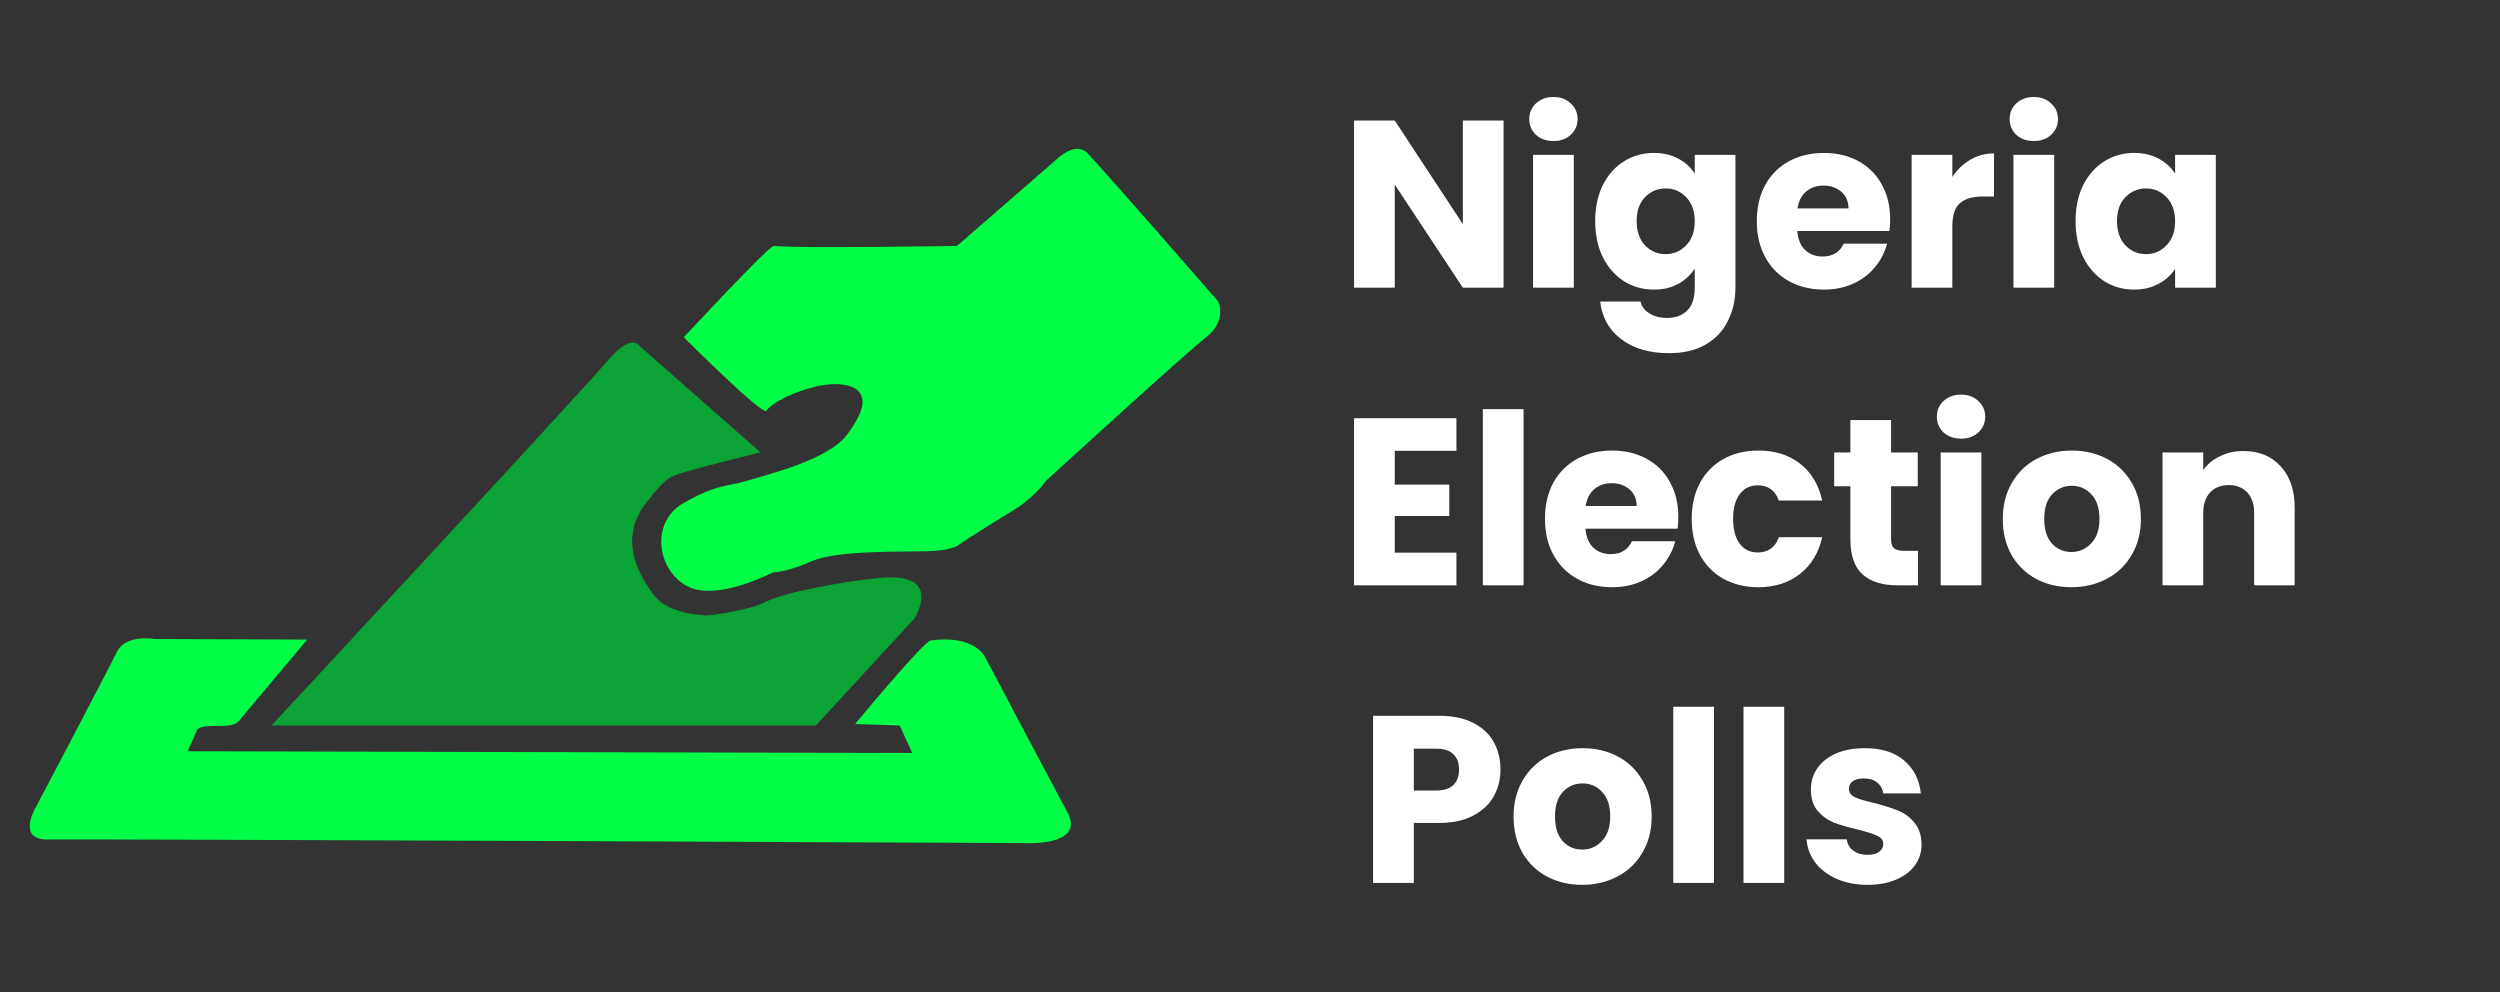 <svg width="126" height="50" viewBox="0 0 126 50" fill="none" xmlns="http://www.w3.org/2000/svg">
<rect x="0" y="0" width="126" height="50" fill="#333333" stroke="none"/>
<path d="M34.462 16.999C34.462 16.999 38.764 12.369 38.999 12.395C40.197 12.527 48.232 12.395 48.232 12.395L53.291 7.998C53.291 7.998 54.185 7.125 54.772 7.691C55.36 8.257 61.387 15.183 61.387 15.183C61.387 15.183 61.888 16.132 60.783 16.999C59.678 17.867 52.711 24.238 52.711 24.238C52.711 24.238 52.152 25.077 51.012 25.757C49.873 26.438 48.349 27.43 48.349 27.43C48.349 27.43 48.13 27.737 46.797 27.779C45.465 27.822 42.168 27.721 40.894 28.291C39.619 28.861 38.961 28.843 38.961 28.843C38.961 28.843 36.155 30.329 34.649 29.552C33.142 28.774 32.722 26.336 34.462 25.348C36.201 24.359 36.615 24.548 37.622 24.237C38.63 23.926 41.732 23.192 42.698 21.903C43.128 21.329 43.457 20.712 43.473 20.328C43.488 19.944 43.338 19.379 42.108 19.358C40.878 19.338 38.946 20.19 38.626 20.702C38.451 20.983 34.462 16.998 34.462 16.998V16.999Z" fill="#00FF47"/>
<path d="M13.683 36.564H41.119L46.066 31.197C46.066 31.197 47.601 28.864 44.447 29.119C42.812 29.25 39.588 29.824 38.637 30.316C37.686 30.809 35.467 31.064 35.541 31.023C35.616 30.983 33.746 31.03 32.972 30.01C32.199 28.991 31.117 27.155 32.598 25.303C33.457 24.229 33.605 24.086 34.296 23.855C34.986 23.624 38.33 22.8 38.33 22.8L32.258 17.457C32.258 17.457 31.869 16.695 30.594 18.211C29.32 19.728 13.683 36.565 13.683 36.565V36.564Z" fill="#0BA336"/>
<path d="M12.064 36.304L15.482 32.236L7.798 32.206C7.798 32.206 6.33 31.944 5.883 32.87C5.437 33.797 1.787 40.72 1.787 40.72C1.787 40.72 0.829 42.339 2.414 42.309C3.999 42.28 51.463 42.489 51.463 42.489C51.463 42.489 54.755 42.727 53.798 40.945C52.842 39.163 49.658 33.133 49.658 33.133C49.658 33.133 49.155 31.978 46.911 32.276C46.546 32.325 43.097 36.492 43.097 36.492L45.346 36.565L45.976 37.95L9.455 37.864L9.907 36.851C9.907 36.851 9.875 36.612 10.625 36.589C11.374 36.567 11.764 36.649 12.064 36.305V36.304Z" fill="#00FF47"/>
<path d="M75.78 14.5H73.728L70.296 9.304V14.5H68.244V6.076H70.296L73.728 11.296V6.076H75.78V14.5ZM78.299 7.108C77.939 7.108 77.643 7.004 77.411 6.796C77.187 6.58 77.075 6.316 77.075 6.004C77.075 5.684 77.187 5.42 77.411 5.212C77.643 4.996 77.939 4.888 78.299 4.888C78.651 4.888 78.939 4.996 79.163 5.212C79.395 5.42 79.511 5.684 79.511 6.004C79.511 6.316 79.395 6.58 79.163 6.796C78.939 7.004 78.651 7.108 78.299 7.108ZM79.319 7.804V14.5H77.267V7.804H79.319ZM83.35 7.708C83.823 7.708 84.234 7.804 84.587 7.996C84.947 8.188 85.222 8.44 85.415 8.752V7.804H87.466V14.488C87.466 15.104 87.343 15.66 87.094 16.156C86.855 16.66 86.483 17.06 85.978 17.356C85.483 17.652 84.862 17.8 84.118 17.8C83.126 17.8 82.323 17.564 81.707 17.092C81.091 16.628 80.739 15.996 80.65 15.196H82.678C82.743 15.452 82.894 15.652 83.135 15.796C83.374 15.948 83.671 16.024 84.022 16.024C84.447 16.024 84.782 15.9 85.031 15.652C85.287 15.412 85.415 15.024 85.415 14.488V13.54C85.215 13.852 84.939 14.108 84.587 14.308C84.234 14.5 83.823 14.596 83.35 14.596C82.799 14.596 82.299 14.456 81.85 14.176C81.403 13.888 81.046 13.484 80.782 12.964C80.526 12.436 80.398 11.828 80.398 11.14C80.398 10.452 80.526 9.848 80.782 9.328C81.046 8.808 81.403 8.408 81.85 8.128C82.299 7.848 82.799 7.708 83.35 7.708ZM85.415 11.152C85.415 10.64 85.27 10.236 84.983 9.94C84.703 9.644 84.359 9.496 83.951 9.496C83.543 9.496 83.195 9.644 82.906 9.94C82.626 10.228 82.487 10.628 82.487 11.14C82.487 11.652 82.626 12.06 82.906 12.364C83.195 12.66 83.543 12.808 83.951 12.808C84.359 12.808 84.703 12.66 84.983 12.364C85.27 12.068 85.415 11.664 85.415 11.152ZM95.263 11.044C95.263 11.236 95.251 11.436 95.227 11.644H90.583C90.615 12.06 90.747 12.38 90.979 12.604C91.219 12.82 91.511 12.928 91.855 12.928C92.367 12.928 92.723 12.712 92.923 12.28H95.107C94.995 12.72 94.791 13.116 94.495 13.468C94.207 13.82 93.843 14.096 93.403 14.296C92.963 14.496 92.471 14.596 91.927 14.596C91.271 14.596 90.687 14.456 90.175 14.176C89.663 13.896 89.263 13.496 88.975 12.976C88.687 12.456 88.543 11.848 88.543 11.152C88.543 10.456 88.683 9.848 88.963 9.328C89.251 8.808 89.651 8.408 90.163 8.128C90.675 7.848 91.263 7.708 91.927 7.708C92.575 7.708 93.151 7.844 93.655 8.116C94.159 8.388 94.551 8.776 94.831 9.28C95.119 9.784 95.263 10.372 95.263 11.044ZM93.163 10.504C93.163 10.152 93.043 9.872 92.803 9.664C92.563 9.456 92.263 9.352 91.903 9.352C91.559 9.352 91.267 9.452 91.027 9.652C90.795 9.852 90.651 10.136 90.595 10.504H93.163ZM98.398 8.92C98.638 8.552 98.938 8.264 99.298 8.056C99.658 7.84 100.058 7.732 100.498 7.732V9.904H99.934C99.422 9.904 99.038 10.016 98.782 10.24C98.526 10.456 98.398 10.84 98.398 11.392V14.5H96.346V7.804H98.398V8.92ZM102.51 7.108C102.15 7.108 101.854 7.004 101.622 6.796C101.398 6.58 101.286 6.316 101.286 6.004C101.286 5.684 101.398 5.42 101.622 5.212C101.854 4.996 102.15 4.888 102.51 4.888C102.862 4.888 103.15 4.996 103.374 5.212C103.606 5.42 103.722 5.684 103.722 6.004C103.722 6.316 103.606 6.58 103.374 6.796C103.15 7.004 102.862 7.108 102.51 7.108ZM103.53 7.804V14.5H101.478V7.804H103.53ZM104.609 11.14C104.609 10.452 104.737 9.848 104.993 9.328C105.257 8.808 105.613 8.408 106.061 8.128C106.509 7.848 107.009 7.708 107.561 7.708C108.033 7.708 108.445 7.804 108.797 7.996C109.157 8.188 109.433 8.44 109.625 8.752V7.804H111.677V14.5H109.625V13.552C109.425 13.864 109.145 14.116 108.785 14.308C108.433 14.5 108.021 14.596 107.549 14.596C107.005 14.596 106.509 14.456 106.061 14.176C105.613 13.888 105.257 13.484 104.993 12.964C104.737 12.436 104.609 11.828 104.609 11.14ZM109.625 11.152C109.625 10.64 109.481 10.236 109.193 9.94C108.913 9.644 108.569 9.496 108.161 9.496C107.753 9.496 107.405 9.644 107.117 9.94C106.837 10.228 106.697 10.628 106.697 11.14C106.697 11.652 106.837 12.06 107.117 12.364C107.405 12.66 107.753 12.808 108.161 12.808C108.569 12.808 108.913 12.66 109.193 12.364C109.481 12.068 109.625 11.664 109.625 11.152Z" fill="white"/>
<path d="M70.296 22.72V24.424H73.044V26.008H70.296V27.856H73.404V29.5H68.244V21.076H73.404V22.72H70.296ZM76.788 20.62V29.5H74.736V20.62H76.788ZM84.587 26.044C84.587 26.236 84.575 26.436 84.551 26.644H79.907C79.939 27.06 80.071 27.38 80.303 27.604C80.543 27.82 80.835 27.928 81.179 27.928C81.691 27.928 82.047 27.712 82.247 27.28H84.431C84.319 27.72 84.115 28.116 83.819 28.468C83.531 28.82 83.167 29.096 82.727 29.296C82.287 29.496 81.795 29.596 81.251 29.596C80.595 29.596 80.011 29.456 79.499 29.176C78.987 28.896 78.587 28.496 78.299 27.976C78.011 27.456 77.867 26.848 77.867 26.152C77.867 25.456 78.007 24.848 78.287 24.328C78.575 23.808 78.975 23.408 79.487 23.128C79.999 22.848 80.587 22.708 81.251 22.708C81.899 22.708 82.475 22.844 82.979 23.116C83.483 23.388 83.875 23.776 84.155 24.28C84.443 24.784 84.587 25.372 84.587 26.044ZM82.487 25.504C82.487 25.152 82.367 24.872 82.127 24.664C81.887 24.456 81.587 24.352 81.227 24.352C80.883 24.352 80.591 24.452 80.351 24.652C80.119 24.852 79.975 25.136 79.919 25.504H82.487ZM85.262 26.152C85.262 25.456 85.402 24.848 85.682 24.328C85.97 23.808 86.366 23.408 86.87 23.128C87.382 22.848 87.966 22.708 88.622 22.708C89.462 22.708 90.162 22.928 90.722 23.368C91.29 23.808 91.662 24.428 91.838 25.228H89.654C89.47 24.716 89.114 24.46 88.586 24.46C88.21 24.46 87.91 24.608 87.686 24.904C87.462 25.192 87.35 25.608 87.35 26.152C87.35 26.696 87.462 27.116 87.686 27.412C87.91 27.7 88.21 27.844 88.586 27.844C89.114 27.844 89.47 27.588 89.654 27.076H91.838C91.662 27.86 91.29 28.476 90.722 28.924C90.154 29.372 89.454 29.596 88.622 29.596C87.966 29.596 87.382 29.456 86.87 29.176C86.366 28.896 85.97 28.496 85.682 27.976C85.402 27.456 85.262 26.848 85.262 26.152ZM96.667 27.76V29.5H95.623C94.879 29.5 94.299 29.32 93.883 28.96C93.467 28.592 93.259 27.996 93.259 27.172V24.508H92.443V22.804H93.259V21.172H95.311V22.804H96.655V24.508H95.311V27.196C95.311 27.396 95.359 27.54 95.455 27.628C95.551 27.716 95.711 27.76 95.935 27.76H96.667ZM98.842 22.108C98.482 22.108 98.186 22.004 97.954 21.796C97.73 21.58 97.618 21.316 97.618 21.004C97.618 20.684 97.73 20.42 97.954 20.212C98.186 19.996 98.482 19.888 98.842 19.888C99.194 19.888 99.482 19.996 99.706 20.212C99.938 20.42 100.054 20.684 100.054 21.004C100.054 21.316 99.938 21.58 99.706 21.796C99.482 22.004 99.194 22.108 98.842 22.108ZM99.862 22.804V29.5H97.81V22.804H99.862ZM104.397 29.596C103.741 29.596 103.149 29.456 102.621 29.176C102.101 28.896 101.689 28.496 101.385 27.976C101.089 27.456 100.941 26.848 100.941 26.152C100.941 25.464 101.093 24.86 101.397 24.34C101.701 23.812 102.117 23.408 102.645 23.128C103.173 22.848 103.765 22.708 104.421 22.708C105.077 22.708 105.669 22.848 106.197 23.128C106.725 23.408 107.141 23.812 107.445 24.34C107.749 24.86 107.901 25.464 107.901 26.152C107.901 26.84 107.745 27.448 107.433 27.976C107.129 28.496 106.709 28.896 106.173 29.176C105.645 29.456 105.053 29.596 104.397 29.596ZM104.397 27.82C104.789 27.82 105.121 27.676 105.393 27.388C105.673 27.1 105.813 26.688 105.813 26.152C105.813 25.616 105.677 25.204 105.405 24.916C105.141 24.628 104.813 24.484 104.421 24.484C104.021 24.484 103.689 24.628 103.425 24.916C103.161 25.196 103.029 25.608 103.029 26.152C103.029 26.688 103.157 27.1 103.413 27.388C103.677 27.676 104.005 27.82 104.397 27.82ZM113.07 22.732C113.854 22.732 114.478 22.988 114.942 23.5C115.414 24.004 115.65 24.7 115.65 25.588V29.5H113.61V25.864C113.61 25.416 113.494 25.068 113.262 24.82C113.03 24.572 112.718 24.448 112.326 24.448C111.934 24.448 111.622 24.572 111.39 24.82C111.158 25.068 111.042 25.416 111.042 25.864V29.5H108.99V22.804H111.042V23.692C111.25 23.396 111.53 23.164 111.882 22.996C112.234 22.82 112.63 22.732 113.07 22.732Z" fill="white"/>
<path d="M75.624 38.788C75.624 39.276 75.512 39.724 75.288 40.132C75.064 40.532 74.72 40.856 74.256 41.104C73.792 41.352 73.216 41.476 72.528 41.476H71.256V44.5H69.204V36.076H72.528C73.2 36.076 73.768 36.192 74.232 36.424C74.696 36.656 75.044 36.976 75.276 37.384C75.508 37.792 75.624 38.26 75.624 38.788ZM72.372 39.844C72.764 39.844 73.056 39.752 73.248 39.568C73.44 39.384 73.536 39.124 73.536 38.788C73.536 38.452 73.44 38.192 73.248 38.008C73.056 37.824 72.764 37.732 72.372 37.732H71.256V39.844H72.372ZM79.74 44.596C79.084 44.596 78.492 44.456 77.964 44.176C77.444 43.896 77.032 43.496 76.728 42.976C76.432 42.456 76.284 41.848 76.284 41.152C76.284 40.464 76.436 39.86 76.74 39.34C77.044 38.812 77.46 38.408 77.988 38.128C78.516 37.848 79.108 37.708 79.764 37.708C80.42 37.708 81.012 37.848 81.54 38.128C82.068 38.408 82.484 38.812 82.788 39.34C83.092 39.86 83.244 40.464 83.244 41.152C83.244 41.84 83.088 42.448 82.776 42.976C82.472 43.496 82.052 43.896 81.516 44.176C80.988 44.456 80.396 44.596 79.74 44.596ZM79.74 42.82C80.132 42.82 80.464 42.676 80.736 42.388C81.016 42.1 81.156 41.688 81.156 41.152C81.156 40.616 81.02 40.204 80.748 39.916C80.484 39.628 80.156 39.484 79.764 39.484C79.364 39.484 79.032 39.628 78.768 39.916C78.504 40.196 78.372 40.608 78.372 41.152C78.372 41.688 78.5 42.1 78.756 42.388C79.02 42.676 79.348 42.82 79.74 42.82ZM86.385 35.62V44.5H84.333V35.62H86.385ZM89.924 35.62V44.5H87.872V35.62H89.924ZM94.135 44.596C93.551 44.596 93.031 44.496 92.575 44.296C92.119 44.096 91.759 43.824 91.495 43.48C91.231 43.128 91.083 42.736 91.051 42.304H93.079C93.103 42.536 93.211 42.724 93.403 42.868C93.595 43.012 93.831 43.084 94.111 43.084C94.367 43.084 94.563 43.036 94.699 42.94C94.843 42.836 94.915 42.704 94.915 42.544C94.915 42.352 94.815 42.212 94.615 42.124C94.415 42.028 94.091 41.924 93.643 41.812C93.163 41.7 92.763 41.584 92.443 41.464C92.123 41.336 91.847 41.14 91.615 40.876C91.383 40.604 91.267 40.24 91.267 39.784C91.267 39.4 91.371 39.052 91.579 38.74C91.795 38.42 92.107 38.168 92.515 37.984C92.931 37.8 93.423 37.708 93.991 37.708C94.831 37.708 95.491 37.916 95.971 38.332C96.459 38.748 96.739 39.3 96.811 39.988H94.915C94.883 39.756 94.779 39.572 94.603 39.436C94.435 39.3 94.211 39.232 93.931 39.232C93.691 39.232 93.507 39.28 93.379 39.376C93.251 39.464 93.187 39.588 93.187 39.748C93.187 39.94 93.287 40.084 93.487 40.18C93.695 40.276 94.015 40.372 94.447 40.468C94.943 40.596 95.347 40.724 95.659 40.852C95.971 40.972 96.243 41.172 96.475 41.452C96.715 41.724 96.839 42.092 96.847 42.556C96.847 42.948 96.735 43.3 96.511 43.612C96.295 43.916 95.979 44.156 95.563 44.332C95.155 44.508 94.679 44.596 94.135 44.596Z" fill="white"/>
</svg>

